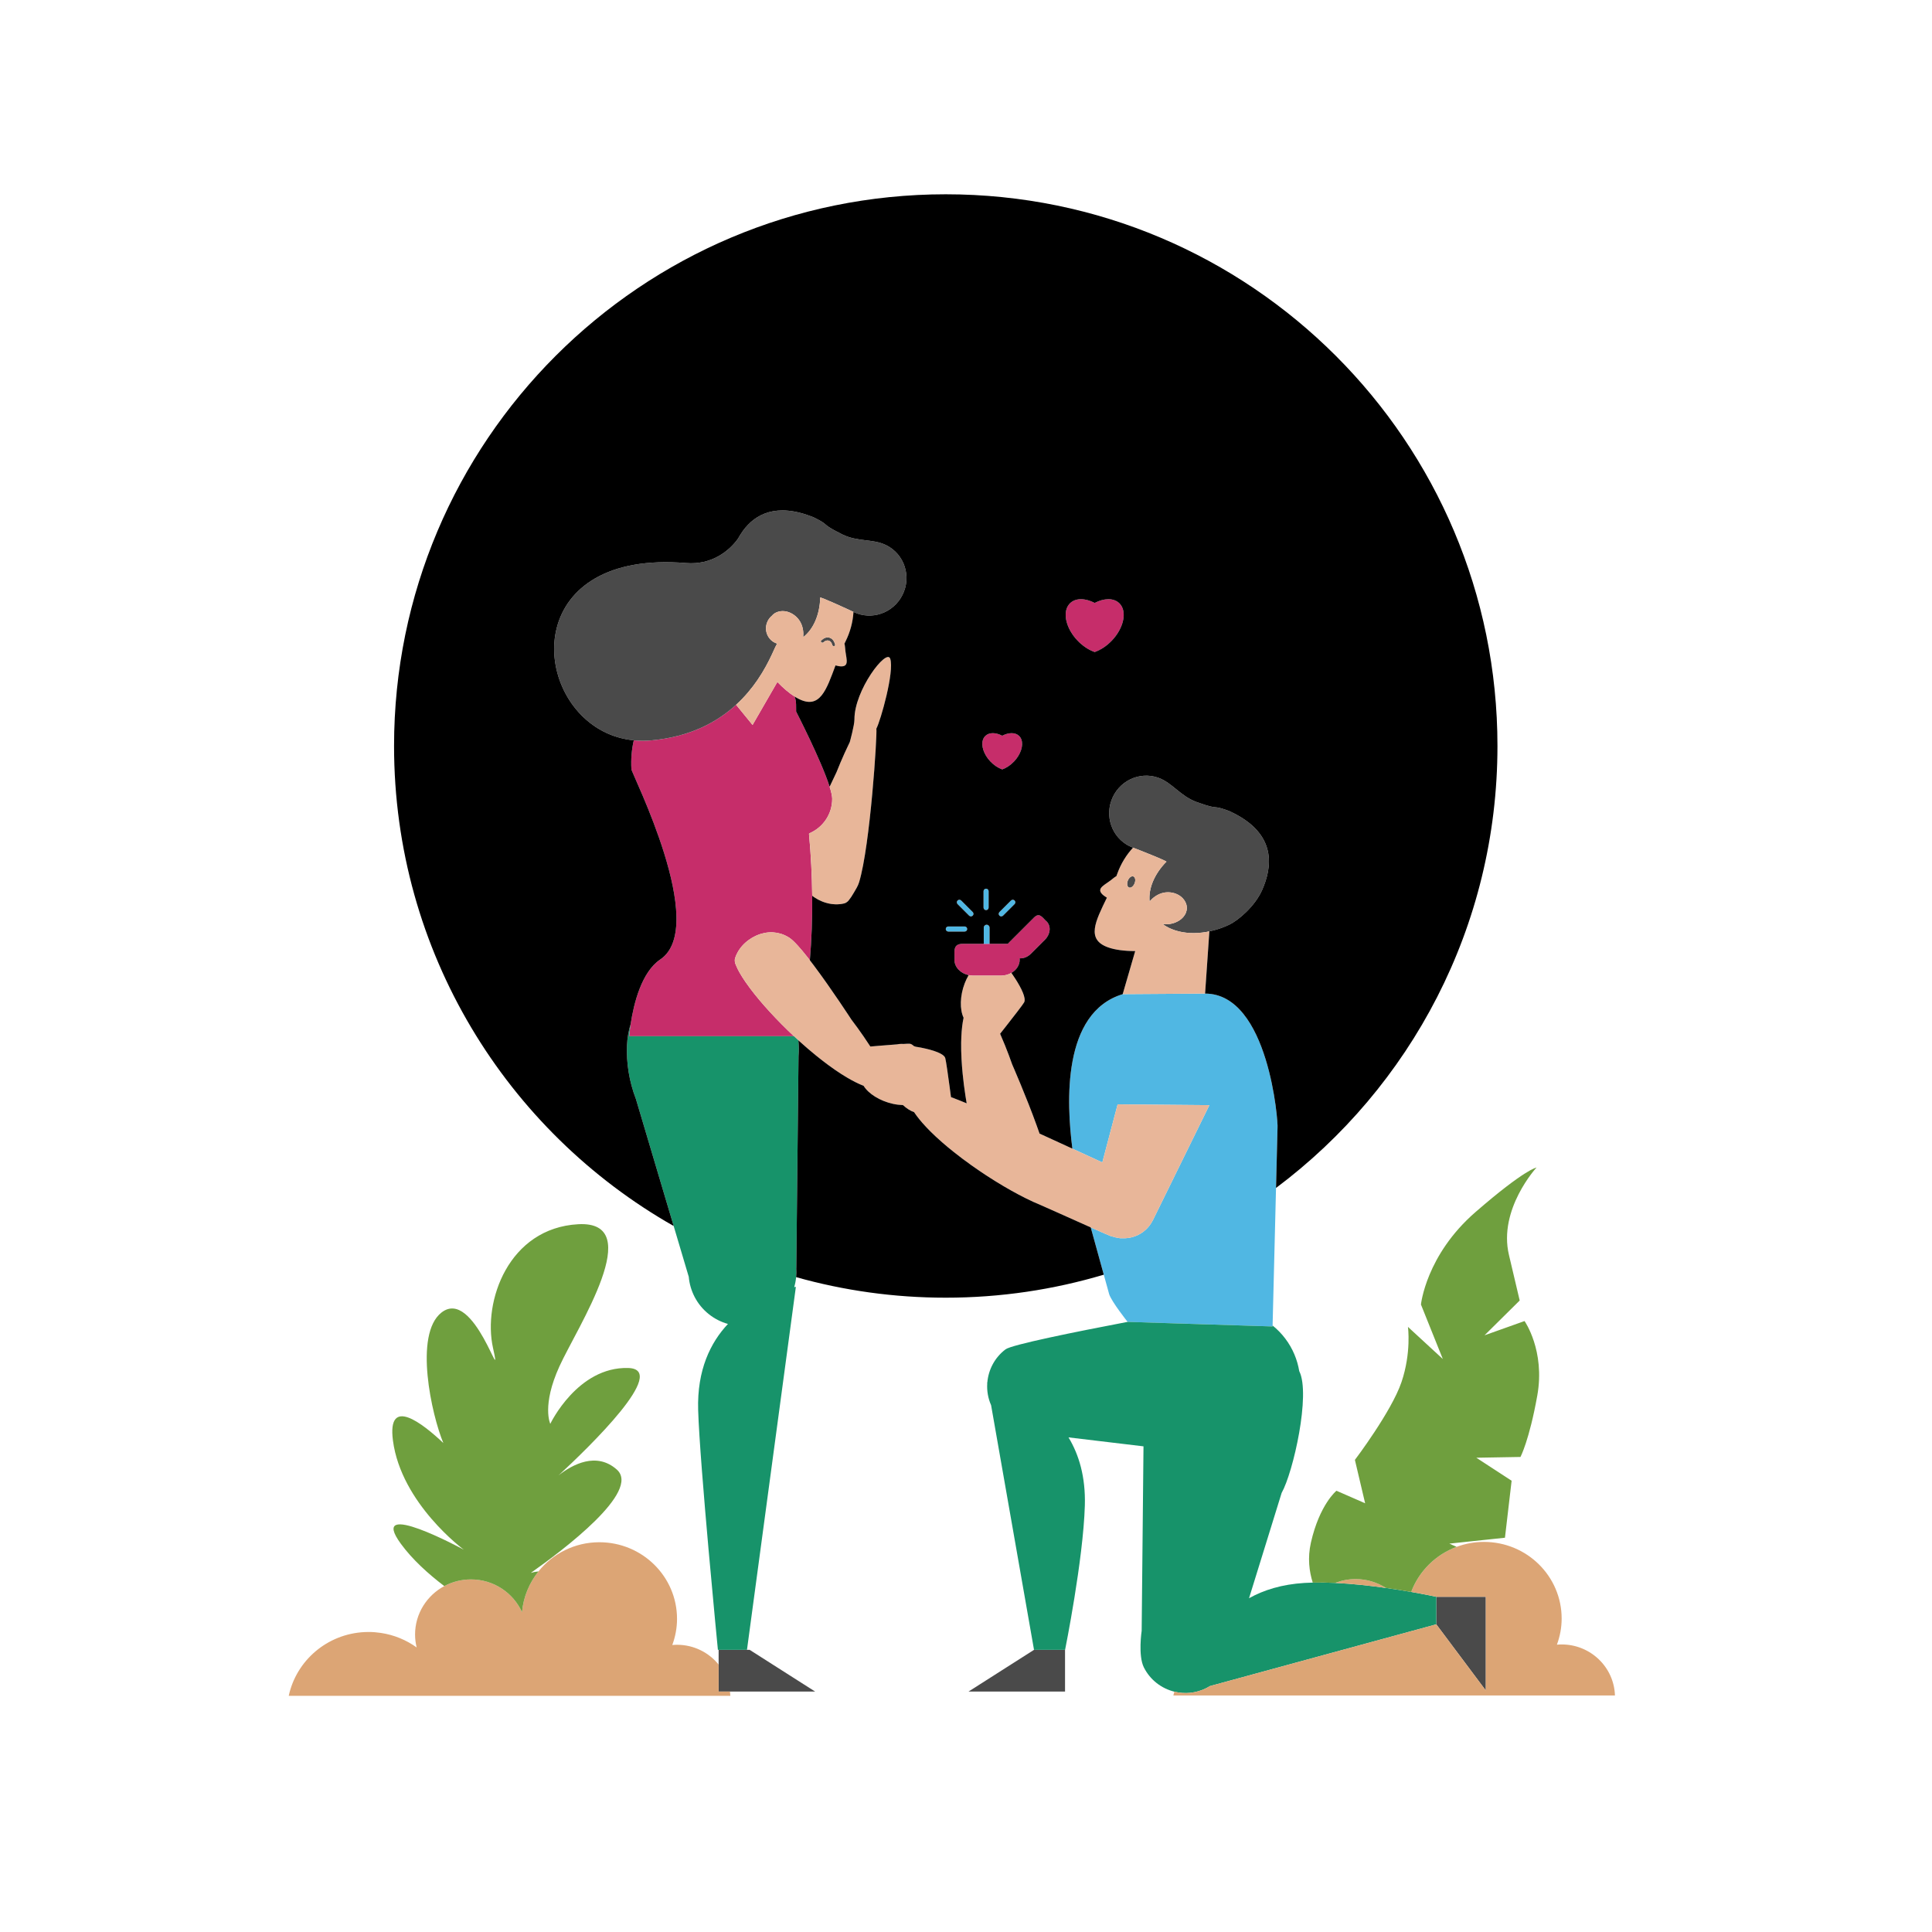 <?xml version="1.0" standalone="no"?>
<svg version="1.1" id="Layer_1" xmlns="http://www.w3.org/2000/svg" xmlns:xlink="http://www.w3.org/1999/xlink" x="0px" y="0px" width="595.28px" height="595.28px" viewBox="0 0 595.28 595.28" enable-background="new 0 0 595.28 595.28" xml:space="preserve">
<path id="color_x5F_8" fill="#c62d6a" d="M303.84,232.917c-1.441-2.354-1.601-4.883-0.213-6.193c1.188-1.12,3.197-1.06,5.173-0.034
	c1.975-1.026,3.983-1.086,5.171,0.034c1.39,1.31,1.229,3.838-0.211,6.191c-0.357,0.584-0.793,1.157-1.304,1.698
	c-1.118,1.186-2.411,2.021-3.656,2.453c-1.247-0.431-2.539-1.267-3.658-2.453C304.631,234.072,304.196,233.499,303.84,232.917z
	 M331.957,197.325c1.632,1.729,3.517,2.947,5.334,3.576c1.815-0.629,3.702-1.848,5.332-3.576c0.745-0.789,1.38-1.624,1.9-2.476
	c2.1-3.432,2.334-7.118,0.309-9.029c-1.731-1.633-4.661-1.545-7.541-0.049c-2.88-1.496-5.812-1.584-7.542,0.049
	c-2.024,1.911-1.792,5.597,0.309,9.03C330.578,195.701,331.213,196.537,331.957,197.325z M231.195,304.635
	c-0.535-0.71-1.036-1.402-1.497-2.072c-0.736-1.069-1.374-2.082-1.901-3.023c-0.357-0.639-0.641-1.229-0.887-1.793
	c-0.125-0.288-0.258-0.58-0.352-0.846c-0.153-0.426-0.19-0.896-0.138-1.393c0.101-0.39,0.238-0.776,0.398-1.16
	c0.048-0.118,0.108-0.233,0.163-0.35c0.126-0.265,0.26-0.53,0.409-0.788c0.075-0.126,0.153-0.251,0.232-0.376
	c0.164-0.256,0.343-0.505,0.53-0.751c0.08-0.105,0.158-0.214,0.244-0.317c0.563-0.684,1.217-1.317,1.941-1.882
	c0.104-0.082,0.217-0.157,0.326-0.237c0.266-0.195,0.541-0.383,0.824-0.559c0.131-0.082,0.264-0.159,0.399-0.236
	c0.29-0.166,0.587-0.317,0.889-0.461c0.126-0.058,0.25-0.121,0.377-0.175c0.431-0.187,0.869-0.354,1.319-0.488
	c0.015-0.003,0.025-0.006,0.038-0.01c0.058-0.018,0.118-0.026,0.175-0.043c0.326-0.089,0.651-0.173,0.983-0.234
	c0.015-0.003,0.029-0.006,0.044-0.008c0.394-0.071,0.791-0.123,1.192-0.149c0.011,0,0.024-0.001,0.034-0.001
	c0.401-0.028,0.806-0.031,1.209-0.01c0.026,0.002,0.053,0.005,0.078,0.008c0.34,0.018,0.682,0.062,1.021,0.117
	c0.052,0.008,0.102,0.008,0.152,0.018c0.061,0.011,0.119,0.029,0.177,0.041c0.125,0.025,0.248,0.063,0.372,0.093
	c0.235,0.053,0.471,0.102,0.705,0.174c0.423,0.137,0.846,0.293,1.264,0.494c0.049,0.023,0.096,0.048,0.143,0.073
	c0.411,0.2,0.818,0.426,1.221,0.694c0.654,0.435,1.493,1.237,2.448,2.276c0.002-0.001,0-0.001,0.002-0.002
	c0,0.001,0,0.001,0.001,0.001c0.939,1.027,1.992,2.296,3.102,3.705c0.229,0.292,0.462,0.594,0.695,0.896
	c0.533-6.217,0.793-12.871,0.723-19.873c-0.062-6.105-0.371-12.47-0.985-19.053c-0.004-0.042-0.007-0.084-0.011-0.126
	c0.025-0.01,0.048-0.023,0.073-0.033c4.162-1.74,7.09-5.843,7.09-10.637c0-0.863-0.299-2.164-0.794-3.73
	c-2.539-8.038-10.322-23.167-10.322-23.167c-0.038-1.233,0.152-3.25-0.485-4.631c-1.694-1.072-3.51-2.615-5.299-4.483l-7.644,13.247
	l-5.072-6.223c-5.79,5.292-14.146,9.913-26.23,10.988c-1.833,0.163-3.595,0.136-5.295-0.031c-0.646,2.791-0.912,5.785-0.731,8.915
	c0.078,1.362,23.979,48.46,8.882,58.612c-5.748,3.865-8.142,13.512-9.119,19.916c-0.219,1.438-0.368,2.716-0.467,3.724h50.783
	C239.416,314.398,234.601,309.16,231.195,304.635z M299.949,300.615h8.36h0.045c1.223,0,2.356-0.318,3.294-0.86
	c1.531-0.884,2.536-2.367,2.536-4.049c0-0.146-0.015-0.288-0.03-0.431c1.179,0.074,2.467-0.392,3.463-1.389l0.025-0.023l4.345-4.345
	l0.023-0.024c1.673-1.673,1.888-4.172,0.479-5.582c-0.096-0.096-0.196-0.183-0.303-0.263c-1.245-1.306-2.069-2.468-3.63-0.908
	l-1.649,1.649l-4.392,4.393l-1.65,1.65c-0.126,0.126-0.229,0.246-0.32,0.363h-2.19h-3.457h-1.783h-3.211h-3.174
	c-3.001,0-2.676,1.91-2.618,4.365c-0.024,0.179-0.038,0.36-0.038,0.544c0,2.289,1.862,4.206,4.379,4.75
	c0.465,0.1,0.949,0.159,1.451,0.159H299.949z"></path>
<path id="color_x5F_7" fill="#50b7e3" d="M291.402,286.243c0-0.435,0.352-0.786,0.786-0.786h5.033c0.434,0,0.787,0.351,0.787,0.786
	c0,0.434-0.354,0.786-0.787,0.786h-5.033C291.754,287.029,291.402,286.677,291.402,286.243z M303.828,273.817
	c-0.434,0-0.785,0.352-0.785,0.786v5.033c0,0.434,0.352,0.786,0.785,0.786c0.435,0,0.786-0.352,0.786-0.786v-5.033
	C304.614,274.169,304.263,273.817,303.828,273.817z M298.602,282.127c0.153,0.153,0.354,0.23,0.557,0.23
	c0.199,0,0.402-0.077,0.555-0.23c0.307-0.307,0.307-0.804,0-1.111l-3.56-3.559c-0.308-0.308-0.804-0.308-1.112,0
	c-0.306,0.307-0.306,0.803,0,1.11L298.602,282.127z M311.503,277.458l-3.56,3.559c-0.307,0.307-0.307,0.804,0,1.111
	c0.154,0.153,0.355,0.23,0.557,0.23s0.401-0.077,0.556-0.23l3.56-3.56c0.307-0.307,0.307-0.803,0-1.11
	C312.309,277.15,311.811,277.15,311.503,277.458z M304.897,285.812c0-0.492-0.399-0.891-0.892-0.891s-0.892,0.399-0.892,0.891v4.985
	h1.783V285.812z M392.108,408.416l1.056-42.392l0.463-18.609c0.242-1.255-2.647-41.275-22.322-41.275l-25.368,0.17
	c-0.006,0.002-0.012,0.004-0.018,0.006c-18.685,5.69-17.332,33.396-15.5,47.599c3.37,1.549,6.906,3.174,9.226,4.243l4.715-17.885
	l28.269,0.246L355.154,376.1l-0.009-0.005c-1.108,2.161-2.993,3.933-5.454,4.831c-1.332,0.487-2.701,0.67-4.032,0.59
	c-0.185,0.015-0.369,0.024-0.549,0.002c-0.833-0.103-1.788-0.323-2.845-0.643c-0.359-0.108-2.938-1.24-6.193-2.689l4.021,14.562
	l1.662,6.021c0.773,2.372,5.684,8.522,5.684,8.522h0.002l44.66,1.41L392.108,408.416z"></path>
<path id="color_x5F_6" fill="#4a4a4a" d="M318.599,508.34h9.556v12.853h-29.731L318.599,508.34z M221.42,512.884
	c1.89,2.332,3.143,5.184,3.497,8.309h26.234l-20.176-12.853h-0.819h-8.736V512.884z M221.42,521.192h3.497
	c-0.354-3.125-1.607-5.977-3.497-8.309V521.192z M359.336,265.55c-3.614,3.717-5.532,8.154-5.121,12.184
	c1.007-1.15,2.26-2.061,3.696-2.511c2.739-0.865,6.253,0.18,7.454,2.992c0.894,2.099-0.157,4.216-2.007,5.39
	c-0.806,0.516-1.675,0.862-2.57,1.03c-0.854,0.169-1.732,0.188-2.587,0.058c1.129,0.85,2.451,1.512,3.926,1.978
	c2.765,0.892,6.042,1.081,9.469,0.503c0.044,0,0.077-0.005,0.115-0.017c0.303-0.051,0.611-0.139,0.917-0.203
	c1.329-0.276,2.669-0.635,4.009-1.143c0.707-0.27,1.412-0.573,2.118-0.902c2.606-1.234,7.88-5.555,10.147-10.718
	c2.902-6.61,5.074-17.368-10.155-24.293l-0.062-0.021c-0.193-0.078-0.4-0.15-0.605-0.223c-4.104-1.461-2.845-0.433-6.502-1.56
	c-0.716-0.221-1.626-0.529-2.801-0.946c-5.139-1.853-7.53-5.958-11.873-7.504c-5.876-2.091-12.355,1.053-14.473,7.009
	c-2.106,5.917,0.87,12.386,6.66,14.528l0.008,0.002l0.124,0.044C350.066,261.523,360.512,265.62,359.336,265.55z M349.199,270.044
	c-0.582-0.216-1.354,0.374-1.715,1.321c-0.357,0.946-0.186,1.887,0.402,2.104c0.579,0.214,1.351-0.376,1.714-1.324
	C349.962,271.202,349.786,270.261,349.199,270.044z M200.574,228.137c12.085-1.076,20.44-5.696,26.23-10.988
	c2.738-2.502,4.899-5.154,6.609-7.654c4.052-5.924,5.559-10.991,6.119-11.167c-0.101-0.024-0.208-0.063-0.305-0.097
	c-2.534-0.908-3.848-3.741-2.921-6.33c0.319-0.892,0.849-1.623,1.531-2.179c0.391-0.478,0.918-0.871,1.578-1.12
	c2.856-1.074,6.05,0.736,7.32,3.313c0.671,1.342,0.883,2.885,0.751,4.401c3.195-2.492,5.069-6.947,5.241-12.133
	c-0.866-0.795,9.326,3.908,10.13,4.305l0.112,0.063l0.008,0.004c5.558,2.692,12.281,0.361,15.095-5.261
	c2.834-5.65,0.611-12.506-4.972-15.292c-4.12-2.069-8.739-0.947-13.629-3.365c-1.117-0.57-1.968-1.007-2.622-1.375
	c-3.35-1.854-1.732-1.662-5.632-3.604c-0.191-0.105-0.388-0.2-0.578-0.28l-0.061-0.034c-11.548-4.607-17.976-0.801-21.642,4.188
	l-0.005,0.011c-0.572,0.789-1.078,1.589-1.527,2.411c-2.645,3.73-8.076,8.185-16.003,7.528c-49.192-4.071-48.46,39.804-25.68,51.79
	c2.854,1.502,6.063,2.489,9.556,2.832C196.979,228.273,198.742,228.3,200.574,228.137z M257.249,198.372
	c-0.167-0.561-0.438-1.078-0.857-1.448c-0.224-0.196-0.485-0.355-0.804-0.451c-0.967-0.289-1.869,0.198-2.559,0.857
	c-0.202,0.198-0.138,0.433,0.028,0.574c0.133,0.113,0.329,0.169,0.51,0.101c0.02-0.005,0.035-0.016,0.052-0.025
	c0.011-0.005,0.022-0.009,0.033-0.016c0.029-0.017,0.055-0.039,0.082-0.065c0.125-0.116,0.249-0.214,0.376-0.294
	c0.968-0.611,2.009-0.142,2.311,1.106c0.116,0.484,0.817,0.476,0.9,0.085c0.005-0.023,0.007-0.049,0.005-0.077
	c0-0.004,0.003-0.008,0.002-0.013c0-0.031-0.005-0.066-0.014-0.102C257.296,198.527,257.271,198.449,257.249,198.372z
	 M442.545,500.485l15.255,20.381v-28.871h-2.841h-12.414v8.388V500.485z"></path>
<path id="color_x5F_5" fill="#e8b699" d="M371.711,287.155c-0.038,0.012-0.071,0.017-0.115,0.017
	c-3.427,0.578-6.704,0.389-9.469-0.503c-1.475-0.466-2.797-1.128-3.926-1.978c0.854,0.13,1.732,0.111,2.587-0.058
	c0.896-0.167,1.765-0.514,2.57-1.03c1.85-1.174,2.9-3.291,2.007-5.39c-1.201-2.812-4.715-3.856-7.454-2.992
	c-1.437,0.45-2.689,1.361-3.696,2.511c-0.411-4.03,1.507-8.467,5.121-12.184c1.176,0.07-9.27-4.026-10.112-4.326l-0.124-0.044
	c-2.057,2.226-3.755,4.954-4.873,8.096c-0.08,0.227-0.163,0.45-0.249,0.672c-0.353,0.2-0.695,0.432-1.019,0.709
	c-2.212,1.903-5.109,2.827-3.503,4.694c0.359,0.417,0.924,0.845,1.593,1.238c-3.5,7.249-6.489,12.869,0.375,15.311
	c2.152,0.766,5.086,1.146,8.349,1.141l-3.854,13.275c0.006-0.002,0.012-0.004,0.018-0.006l25.368-0.17l1.323-19.188
	C372.322,287.016,372.014,287.104,371.711,287.155z M349.601,272.146c-0.363,0.947-1.135,1.538-1.714,1.324
	c-0.588-0.217-0.76-1.159-0.402-2.104c0.36-0.947,1.133-1.538,1.715-1.321C349.786,270.261,349.962,271.202,349.601,272.146z
	 M321.161,349.665c0.452,0.206,4.696,2.153,9.258,4.249c3.37,1.549,6.906,3.174,9.226,4.243l4.715-17.885l28.269,0.246
	L355.154,376.1l-0.009-0.005c-1.108,2.161-2.993,3.933-5.454,4.831c-1.332,0.487-2.701,0.67-4.032,0.59
	c-0.185,0.015-0.369,0.024-0.549,0.002c-0.833-0.103-1.788-0.323-2.845-0.643c-0.359-0.108-2.938-1.24-6.193-2.689
	c-6.095-2.713-14.568-6.538-15.352-6.857c-0.755-0.306-1.539-0.646-2.347-1.015c-5.697-2.603-12.62-6.69-19.041-11.26
	c-1.874-1.333-3.704-2.705-5.448-4.095c-1.225-0.974-2.41-1.957-3.535-2.939c-1.334-1.163-2.596-2.326-3.74-3.474
	c-0.462-0.461-0.898-0.918-1.324-1.373c-1.453-1.554-2.691-3.067-3.643-4.503c-1.123-0.376-2.302-1.145-3.426-2.175
	c-1.043-0.036-2.078-0.161-3.078-0.381c-4.074-0.897-7.609-3.166-9.045-5.558c-1.605-0.618-3.351-1.504-5.181-2.588
	c-0.536-0.317-1.075-0.646-1.626-0.998c-1.366-0.871-2.775-1.853-4.197-2.904c-1.2-0.888-2.416-1.834-3.631-2.82
	c-1.732-1.404-3.467-2.896-5.171-4.439c-0.101-0.091-0.199-0.186-0.299-0.276c-0.457-0.416-0.91-0.837-1.362-1.259
	c-5.211-4.873-10.026-10.111-13.432-14.637c-0.535-0.71-1.036-1.402-1.497-2.072c-0.736-1.069-1.374-2.082-1.901-3.023
	c-0.357-0.639-0.641-1.229-0.887-1.793c-0.125-0.288-0.258-0.58-0.352-0.846c-0.153-0.426-0.19-0.896-0.138-1.393
	c0.101-0.39,0.238-0.776,0.398-1.16c0.048-0.118,0.108-0.233,0.163-0.35c0.126-0.265,0.26-0.53,0.409-0.788
	c0.075-0.126,0.153-0.251,0.232-0.376c0.164-0.256,0.343-0.505,0.53-0.751c0.08-0.105,0.158-0.214,0.244-0.317
	c0.563-0.684,1.217-1.317,1.941-1.882c0.104-0.082,0.217-0.157,0.326-0.237c0.266-0.195,0.541-0.383,0.824-0.559
	c0.131-0.082,0.264-0.159,0.399-0.236c0.29-0.166,0.587-0.317,0.889-0.461c0.126-0.058,0.25-0.121,0.377-0.175
	c0.431-0.187,0.869-0.354,1.319-0.488c0.015-0.003,0.025-0.006,0.038-0.01c0.058-0.018,0.118-0.026,0.175-0.043
	c0.326-0.089,0.651-0.173,0.983-0.234c0.015-0.003,0.029-0.006,0.044-0.008c0.394-0.071,0.791-0.123,1.192-0.149
	c0.011,0,0.024-0.001,0.034-0.001c0.401-0.028,0.806-0.031,1.209-0.01c0.026,0.002,0.053,0.005,0.078,0.008
	c0.34,0.018,0.682,0.062,1.021,0.117c0.052,0.008,0.102,0.008,0.152,0.018c0.061,0.011,0.119,0.029,0.177,0.041
	c0.125,0.025,0.248,0.063,0.372,0.093c0.235,0.053,0.471,0.102,0.705,0.174c0.423,0.137,0.846,0.293,1.264,0.494
	c0.049,0.023,0.096,0.048,0.143,0.073c0.411,0.2,0.818,0.426,1.221,0.694c0.654,0.435,1.493,1.237,2.448,2.276
	c0.002-0.001,0-0.001,0.002-0.002c0,0.001,0,0.001,0.001,0.001c0.939,1.027,1.992,2.296,3.102,3.705
	c0.229,0.292,0.462,0.594,0.695,0.896c0.405,0.525,0.813,1.059,1.229,1.611c5.537,7.381,11.582,16.693,11.582,16.693
	s2.974,3.852,5.827,8.287c0,0,1.281-0.114,3.003-0.255c1.578-0.131,3.529-0.288,5.233-0.411c0.444-0.1,0.903-0.145,1.361-0.149
	c0.192-0.002,0.381,0.011,0.571,0.021c0.98-0.059,1.714-0.088,1.97-0.064c0.408,0.038,0.832,0.303,1.255,0.709
	c0.36,0.121,0.591,0.214,0.591,0.214s0.885,0.128,2.1,0.375c1.374,0.28,3.171,0.717,4.61,1.308c1.208,0.493,2.158,1.096,2.384,1.804
	c0.234,0.737,0.929,5.729,1.375,9.051c0.233,1.712,0.397,2.987,0.397,2.987c1.734,0.643,3.396,1.313,4.831,1.915
	c-0.129-0.754-0.254-1.51-0.37-2.266c-0.351-2.273-0.642-4.541-0.86-6.762c-0.155-1.557-0.275-3.093-0.356-4.583
	c-0.096-1.768-0.139-3.483-0.114-5.104c0.009-0.652,0.031-1.284,0.062-1.906c0.101-2.125,0.324-4.068,0.69-5.75
	c-1.207-2.514-1.156-6.715,0.34-10.609c0.331-0.862,0.737-1.707,1.212-2.519c0.465,0.1,0.949,0.159,1.451,0.159h0.046h8.36h0.045
	c1.223,0,2.356-0.318,3.294-0.86c0.037,0.088,0.063,0.148,0.063,0.148s0.524,0.724,1.193,1.766c0.757,1.182,1.696,2.774,2.276,4.218
	c0.487,1.211,0.718,2.312,0.366,2.967c-0.364,0.682-3.461,4.66-5.531,7.294c-1.066,1.36-1.865,2.367-1.865,2.367
	c2.133,4.823,3.712,9.426,3.712,9.426s4.447,10.174,7.562,18.858c0.072,0.2,0.4,1.124,0.881,2.48
	C320.592,349.407,320.878,349.536,321.161,349.665z M256.421,246.137c0-0.863-0.299-2.164-0.794-3.73
	c1.265-2.716,2.136-4.511,2.136-4.511s1.762-4.536,4.082-9.271c0,0,1.441-5.208,1.427-6.935c-0.076-9.001,9.912-22.007,11.02-18.736
	c1.34,3.952-2.959,19.088-4.264,21.552c0.301,1.695-1.885,36.044-5.319,47.331c-0.378,1.243-1.071,2.253-1.604,3.19
	c-0.546,0.961-1.088,1.778-1.62,2.425c-0.285,0.351-0.669,0.625-1.121,0.837c-0.386,0.117-0.788,0.198-1.198,0.259
	c-0.126,0.02-0.256,0.027-0.384,0.041c-0.293,0.03-0.587,0.052-0.886,0.057c-0.148,0.002-0.296-0.002-0.443-0.004
	c-0.303-0.009-0.608-0.033-0.916-0.066c-0.133-0.015-0.266-0.025-0.398-0.046c-0.875-0.128-1.756-0.36-2.615-0.688
	c-0.123-0.047-0.244-0.105-0.37-0.156c-0.305-0.128-0.606-0.266-0.905-0.417c-0.139-0.071-0.271-0.145-0.406-0.22
	c-0.292-0.163-0.576-0.338-0.855-0.522c-0.114-0.078-0.232-0.151-0.344-0.231c-0.136-0.096-0.256-0.208-0.387-0.309
	c-0.062-6.105-0.371-12.47-0.985-19.053c0.021-0.054,0.041-0.105,0.063-0.16C253.493,255.034,256.421,250.931,256.421,246.137z
	 M252.729,184.183c-0.172,5.186-2.046,9.641-5.241,12.133c0.132-1.516-0.08-3.059-0.751-4.401c-1.271-2.576-4.464-4.386-7.32-3.313
	c-0.66,0.249-1.188,0.642-1.578,1.12c-0.683,0.556-1.212,1.287-1.531,2.179c-0.927,2.588,0.387,5.422,2.921,6.33
	c0.097,0.034,0.204,0.073,0.305,0.097c-0.56,0.176-2.067,5.244-6.119,11.167c-1.71,2.5-3.871,5.151-6.609,7.654l5.072,6.223
	l7.644-13.247c1.789,1.868,3.604,3.411,5.299,4.483c0.444,0.281,0.882,0.537,1.307,0.75c6.514,3.261,8.498-2.787,11.305-10.332
	c0.746,0.21,1.447,0.321,1.995,0.292c2.459-0.134,1.12-2.864,0.963-5.777c-0.025-0.426-0.095-0.834-0.195-1.227
	c0.101-0.215,0.206-0.43,0.313-0.645c1.492-2.981,2.283-6.095,2.465-9.118l-0.112-0.063
	C262.055,188.09,251.862,183.388,252.729,184.183z M257.326,198.72c0.002,0.028,0,0.053-0.005,0.077
	c-0.083,0.39-0.784,0.399-0.9-0.085c-0.302-1.249-1.343-1.717-2.311-1.106c-0.127,0.08-0.251,0.178-0.376,0.294
	c-0.027,0.026-0.053,0.048-0.082,0.065c-0.011,0.007-0.022,0.011-0.033,0.016c-0.017,0.01-0.032,0.021-0.052,0.025
	c-0.181,0.068-0.377,0.012-0.51-0.101c-0.166-0.142-0.23-0.376-0.028-0.574c0.689-0.66,1.592-1.146,2.559-0.857
	c0.318,0.096,0.58,0.254,0.804,0.451c0.42,0.37,0.69,0.887,0.857,1.448c0.022,0.077,0.047,0.155,0.065,0.233
	c0.009,0.036,0.014,0.071,0.014,0.102C257.329,198.712,257.326,198.716,257.326,198.72z"></path>
<path id="color_x5F_4" fill="#17936a" d="M245.299,393.506c-0.098,1.037-0.29,2.069-0.584,3.082c0.318-0.066,0.508-0.1,0.508-0.1
	L230.156,508.34h-8.736h-0.223c0,0-5.594-57.18-6.085-73.908c-0.363-12.363,3.823-20.794,9.18-26.504
	c-2.09-0.582-4.099-1.584-5.901-3.021c-3.711-2.961-5.805-7.188-6.183-11.574l-0.012,0.002l-4.632-15.586l-11.613-39.071
	c-2.15-5.599-2.979-11.242-2.76-16.569c0.09-2.209,0.471-4.412,1.119-6.56c-0.219,1.438-0.368,2.716-0.467,3.724h50.783
	c0.452,0.422,0.905,0.843,1.362,1.259c0.165,1.611,0.184,3.238,0.052,4.858l-0.688,65.313l-0.015,0.003
	C245.405,391.636,245.387,392.572,245.299,393.506z M371.706,520.128c0.38-0.19,0.742-0.4,1.097-0.62l49.737-13.566l19.613-5.35
	l0.392-0.106v-0.103v-8.388c0,0-3.054-0.674-7.729-1.493c-2.272-0.398-4.921-0.831-7.802-1.237
	c-4.832-0.684-10.29-1.291-15.611-1.543c-2.359-0.111-4.688-0.151-6.927-0.097c-0.859,0.021-1.709,0.051-2.537,0.102
	c-6.997,0.426-12.597,2.199-17.091,4.715l10.043-32.438c3.6-6.401,8.99-30.457,5.44-37.512c-0.003-0.007-0.008-0.013-0.011-0.02
	c-0.584-3.531-1.996-6.979-4.306-10.032c-1.158-1.532-2.475-2.873-3.906-4.024l-0.007,0.285l-44.66-1.41
	c-16.279,3.104-35.736,7.041-37.606,8.457c-3.376,2.555-5.288,6.314-5.622,10.224c-0.034-0.006-0.067-0.012-0.067-0.012l0.045,0.257
	c-0.155,2.276,0.231,4.592,1.185,6.749l13.224,75.374h9.556h0.018c0,0,5.594-27.708,6.086-44.437
	c0.261-8.896-1.842-15.744-5.032-21.02l23.104,2.76l-0.564,56.825c0,0-1.157,7.64,0.682,11.296c1.963,3.897,5.461,6.502,9.389,7.47
	C365.039,522.024,368.527,521.729,371.706,520.128z"></path>
<path id="color_x5F_3" fill="#dca575" d="M221.42,521.192h3.497c0.05,0.436,0.094,0.874,0.107,1.319H88.964
	c2.331-10.849,11.821-19.085,23.372-19.642c0.417-0.021,0.832-0.032,1.252-0.032c1.273,0,2.521,0.105,3.742,0.287
	c4.086,0.607,7.849,2.181,11.049,4.479c-0.311-1.274-0.49-2.602-0.49-3.97c0-6.448,3.642-12.058,9.008-14.936
	c2.442-1.311,5.24-2.055,8.216-2.055c7.021,0,13.043,4.149,15.729,10.092c0.416-4.727,2.257-9.044,5.076-12.563
	c4.379-5.464,11.14-8.983,18.751-8.983c13.218,0,23.934,10.571,23.934,23.611c0,2.834-0.533,5.538-1.46,8.054
	c0.48-0.041,0.965-0.072,1.46-0.072c5.194,0,9.808,2.389,12.817,6.101V521.192z M497.592,522.408
	c-0.271-8.728-7.511-15.729-16.422-15.729c-0.495,0-0.979,0.031-1.46,0.072c0.927-2.517,1.46-5.22,1.46-8.054
	c0-13.04-10.716-23.611-23.934-23.611c-2.973,0-5.812,0.55-8.436,1.527c-6.464,2.408-11.585,7.491-13.985,13.888
	c4.676,0.819,7.729,1.493,7.729,1.493h12.414h2.841v28.871l-15.255-20.381l-0.392,0.106l-19.613,5.35l-49.737,13.566
	c-0.354,0.22-0.717,0.43-1.097,0.62c-3.179,1.601-6.667,1.896-9.87,1.106c-0.104,0.391-0.219,0.776-0.305,1.174H497.592z
	 M411.402,487.722c5.321,0.252,10.779,0.859,15.611,1.543c-2.688-1.72-5.889-2.724-9.334-2.724
	C415.462,486.541,413.35,486.969,411.402,487.722z"></path>
<path id="color_x5F_2" fill="#6f9f3e" d="M404.476,487.625c-1.067-3.363-1.641-7.594-0.562-12.337
	c2.678-11.77,7.869-15.965,7.869-15.965l8.836,3.856l-3.153-13.365c0,0,11.274-14.866,14.356-23.969
	c3.082-9.104,1.989-17.013,1.989-17.013l10.747,9.901l-6.739-16.786c0,0,1.535-15.212,16.774-28.462
	c15.239-13.247,18.832-13.751,18.832-13.751s-11.82,12.841-8.5,26.906c3.319,14.066,3.319,14.066,3.319,14.066l-10.835,10.724
	l12.328-4.394c0,0,6.406,9.104,3.93,22.942c-2.478,13.838-5.185,18.933-5.185,18.933l-13.598,0.239l10.872,7.087l-2.053,17.562
	l-17.133,1.815l2.229,0.998c-6.464,2.408-11.585,7.491-13.985,13.888c-2.272-0.398-4.921-0.831-7.802-1.237
	c-2.688-1.72-5.889-2.724-9.334-2.724c-2.218,0-4.33,0.428-6.277,1.181C409.043,487.61,406.714,487.57,404.476,487.625z
	 M160.842,496.736c0.416-4.727,2.257-9.044,5.076-12.563c-0.895,0.089-1.675,0.251-2.355,0.457
	c9.961-7.008,34.034-25.147,26.482-31.836c-6.288-5.568-13.679-1.541-17.921,1.774c9.46-8.744,34.188-32.709,21.425-33.066
	c-15.613-0.435-23.995,17.206-23.995,17.206s-2.702-5.603,2.82-17.72c5.522-12.118,27.172-44.977,5.758-43.783
	c-21.415,1.192-29.437,23.761-26.222,38.142c3.22,14.383-5.72-18.91-15.892-10.925c-8.584,6.741-2.987,31.659,0.581,40.195
	c-6.384-6.031-17.351-14.664-15.525-0.751c2.552,19.438,21.824,33.613,21.824,33.613s-29.988-16.29-19.366-1.785
	c3.54,4.833,8.424,9.253,13.364,13.004c2.442-1.311,5.24-2.055,8.216-2.055C152.133,486.645,158.155,490.794,160.842,496.736z"></path>
<path id="color_x5F_1" fill="#000000" d="M336.072,378.186l4.021,14.562c-15.428,4.604-31.768,7.09-48.691,7.09
	c-15.979,0-31.441-2.209-46.103-6.331c0.088-0.934,0.106-1.87,0.039-2.801l0.015-0.003l0.688-65.313
	c0.132-1.62,0.112-3.247-0.052-4.858c0.101,0.091,0.199,0.186,0.299,0.276c1.704,1.543,3.438,3.035,5.171,4.439
	c1.215,0.986,2.431,1.933,3.631,2.82c1.422,1.052,2.831,2.033,4.197,2.904c0.551,0.353,1.09,0.681,1.626,0.998
	c1.83,1.084,3.575,1.97,5.181,2.588c1.436,2.392,4.971,4.66,9.045,5.558c1,0.22,2.035,0.345,3.078,0.381
	c1.124,1.03,2.303,1.799,3.426,2.175c0.951,1.436,2.189,2.949,3.643,4.503c0.426,0.455,0.862,0.912,1.324,1.373
	c1.145,1.147,2.406,2.311,3.74,3.474c1.125,0.982,2.311,1.966,3.535,2.939c1.744,1.39,3.574,2.762,5.448,4.095
	c6.421,4.569,13.344,8.657,19.041,11.26c0.808,0.368,1.592,0.709,2.347,1.015C321.504,371.647,329.978,375.473,336.072,378.186z
	 M195.951,338.677l11.613,39.071c-51.443-29.225-86.149-84.505-86.149-147.898c0-93.881,76.106-169.987,169.987-169.987
	S461.39,135.968,461.39,229.85c0,55.717-26.807,105.173-68.226,136.175l0.463-18.609c0.242-1.255-2.647-41.275-22.322-41.275
	l1.323-19.188c1.329-0.276,2.669-0.635,4.009-1.143c0.707-0.27,1.412-0.573,2.118-0.902c2.606-1.234,7.88-5.555,10.147-10.718
	c2.902-6.61,5.074-17.368-10.155-24.293l-0.062-0.021c-0.193-0.078-0.4-0.15-0.605-0.223c-4.104-1.461-2.845-0.433-6.502-1.56
	c-0.716-0.221-1.626-0.529-2.801-0.946c-5.139-1.853-7.53-5.958-11.873-7.504c-5.876-2.091-12.355,1.053-14.473,7.009
	c-2.106,5.917,0.87,12.386,6.66,14.528l0.008,0.002c-2.057,2.226-3.755,4.954-4.873,8.096c-0.08,0.227-0.163,0.45-0.249,0.672
	c-0.353,0.2-0.695,0.432-1.019,0.709c-2.212,1.903-5.109,2.827-3.503,4.694c0.359,0.417,0.924,0.845,1.593,1.238
	c-3.5,7.249-6.489,12.869,0.375,15.311c2.152,0.766,5.086,1.146,8.349,1.141l-3.854,13.275c-18.685,5.69-17.332,33.396-15.5,47.599
	c-4.562-2.096-8.806-4.043-9.258-4.249c-0.283-0.129-0.569-0.258-0.856-0.386c-0.48-1.356-0.809-2.28-0.881-2.48
	c-3.114-8.685-7.562-18.858-7.562-18.858s-1.579-4.603-3.712-9.426c0,0,0.799-1.007,1.865-2.367c2.07-2.634,5.167-6.612,5.531-7.294
	c0.352-0.655,0.121-1.756-0.366-2.967c-0.58-1.443-1.52-3.036-2.276-4.218c-0.669-1.042-1.193-1.766-1.193-1.766
	s-0.025-0.061-0.063-0.148c1.531-0.884,2.536-2.367,2.536-4.049c0-0.146-0.015-0.288-0.03-0.431
	c1.179,0.074,2.467-0.392,3.463-1.389l0.025-0.023l4.345-4.345l0.023-0.024c1.673-1.673,1.888-4.172,0.479-5.582
	c-0.096-0.096-0.196-0.183-0.303-0.263c-1.245-1.306-2.069-2.468-3.63-0.908l-1.649,1.649l-4.392,4.393l-1.65,1.65
	c-0.126,0.126-0.229,0.246-0.32,0.363h-2.19h-3.457v-4.985c0-0.492-0.399-0.891-0.892-0.891s-0.892,0.399-0.892,0.891v4.985h-3.211
	h-3.174c-3.001,0-2.676,1.91-2.618,4.365c-0.024,0.179-0.038,0.36-0.038,0.544c0,2.289,1.862,4.206,4.379,4.75
	c-0.475,0.812-0.881,1.656-1.212,2.519c-1.496,3.895-1.547,8.096-0.34,10.609c-0.366,1.682-0.59,3.625-0.69,5.75
	c-0.03,0.622-0.053,1.254-0.062,1.906c-0.024,1.62,0.019,3.336,0.114,5.104c0.081,1.49,0.201,3.026,0.356,4.583
	c0.219,2.221,0.51,4.488,0.86,6.762c0.116,0.756,0.241,1.512,0.37,2.266c-1.435-0.602-3.097-1.272-4.831-1.915
	c0,0-0.164-1.275-0.397-2.987c-0.446-3.321-1.141-8.313-1.375-9.051c-0.226-0.708-1.176-1.311-2.384-1.804
	c-1.439-0.591-3.236-1.027-4.61-1.308c-1.215-0.247-2.1-0.375-2.1-0.375s-0.23-0.093-0.591-0.214
	c-0.423-0.406-0.847-0.671-1.255-0.709c-0.256-0.023-0.99,0.006-1.97,0.064c-0.19-0.011-0.379-0.023-0.571-0.021
	c-0.458,0.005-0.917,0.05-1.361,0.149c-1.704,0.123-3.655,0.28-5.233,0.411c-1.722,0.141-3.003,0.255-3.003,0.255
	c-2.854-4.436-5.827-8.287-5.827-8.287s-6.045-9.313-11.582-16.693c-0.415-0.552-0.823-1.086-1.229-1.611
	c0.533-6.217,0.793-12.871,0.723-19.873c0.131,0.101,0.251,0.213,0.387,0.309c0.111,0.08,0.229,0.154,0.344,0.231
	c0.279,0.184,0.563,0.36,0.855,0.522c0.135,0.076,0.268,0.149,0.406,0.22c0.299,0.151,0.601,0.29,0.905,0.417
	c0.126,0.051,0.247,0.109,0.37,0.156c0.859,0.329,1.74,0.561,2.615,0.688c0.133,0.021,0.266,0.031,0.398,0.046
	c0.308,0.033,0.613,0.057,0.916,0.066c0.147,0.002,0.295,0.006,0.443,0.004c0.299-0.005,0.593-0.027,0.886-0.057
	c0.128-0.014,0.258-0.021,0.384-0.041c0.41-0.061,0.813-0.143,1.198-0.259c0.452-0.211,0.836-0.486,1.121-0.837
	c0.532-0.647,1.074-1.464,1.62-2.425c0.533-0.938,1.227-1.947,1.604-3.19c3.435-11.287,5.62-45.636,5.319-47.331
	c1.305-2.464,5.604-17.601,4.264-21.552c-1.107-3.271-11.096,9.735-11.02,18.736c0.015,1.728-1.427,6.935-1.427,6.935
	c-2.32,4.735-4.082,9.271-4.082,9.271s-0.871,1.795-2.136,4.511c-2.539-8.038-10.322-23.167-10.322-23.167
	c-0.038-1.233,0.152-3.25-0.485-4.631c0.444,0.281,0.882,0.537,1.307,0.75c6.514,3.261,8.498-2.787,11.305-10.332
	c0.746,0.21,1.447,0.321,1.995,0.292c2.459-0.134,1.12-2.864,0.963-5.777c-0.025-0.426-0.095-0.834-0.195-1.227
	c0.101-0.215,0.206-0.43,0.313-0.645c1.492-2.981,2.283-6.095,2.465-9.118l0.008,0.004c5.558,2.692,12.281,0.361,15.095-5.261
	c2.834-5.65,0.611-12.506-4.972-15.292c-4.12-2.069-8.739-0.947-13.629-3.365c-1.117-0.57-1.968-1.007-2.622-1.375
	c-3.35-1.854-1.732-1.662-5.632-3.604c-0.191-0.105-0.388-0.2-0.578-0.28l-0.061-0.034c-11.548-4.607-17.976-0.801-21.642,4.188
	l-0.005,0.011c-0.572,0.789-1.078,1.589-1.527,2.411c-2.645,3.73-8.076,8.185-16.003,7.528c-49.192-4.071-48.46,39.804-25.68,51.79
	c2.854,1.502,6.063,2.489,9.556,2.832c-0.646,2.791-0.912,5.785-0.731,8.915c0.078,1.362,23.979,48.46,8.882,58.612
	c-5.748,3.865-8.142,13.512-9.119,19.916c-0.648,2.147-1.029,4.351-1.119,6.56C192.972,327.435,193.801,333.078,195.951,338.677z
	 M330.058,194.851c0.521,0.85,1.155,1.686,1.899,2.474c1.632,1.729,3.517,2.947,5.334,3.576c1.815-0.629,3.702-1.848,5.332-3.576
	c0.745-0.789,1.38-1.624,1.9-2.476c2.1-3.432,2.334-7.118,0.309-9.029c-1.731-1.633-4.661-1.545-7.541-0.049
	c-2.88-1.496-5.812-1.584-7.542,0.049C327.725,187.731,327.957,191.418,330.058,194.851z M304.614,274.604
	c0-0.434-0.352-0.786-0.786-0.786c-0.434,0-0.785,0.352-0.785,0.786v5.033c0,0.434,0.352,0.786,0.785,0.786
	c0.435,0,0.786-0.352,0.786-0.786V274.604z M312.615,277.458c-0.307-0.308-0.805-0.308-1.112,0l-3.56,3.559
	c-0.307,0.307-0.307,0.804,0,1.111c0.154,0.153,0.355,0.23,0.557,0.23s0.401-0.077,0.556-0.23l3.56-3.56
	C312.922,278.261,312.922,277.764,312.615,277.458z M303.84,232.917c0.356,0.583,0.791,1.156,1.302,1.696
	c1.119,1.186,2.411,2.021,3.658,2.453c1.245-0.431,2.538-1.267,3.656-2.453c0.511-0.541,0.946-1.114,1.304-1.698
	c1.439-2.353,1.601-4.881,0.211-6.191c-1.188-1.12-3.196-1.06-5.171-0.034c-1.976-1.026-3.985-1.086-5.173,0.034
	C302.239,228.034,302.398,230.562,303.84,232.917z M295.041,278.567l3.561,3.56c0.153,0.153,0.354,0.23,0.557,0.23
	c0.199,0,0.402-0.077,0.555-0.23c0.307-0.307,0.307-0.804,0-1.111l-3.56-3.559c-0.308-0.308-0.804-0.308-1.112,0
	C294.735,277.764,294.735,278.261,295.041,278.567z M291.402,286.243c0,0.434,0.352,0.786,0.786,0.786h5.033
	c0.434,0,0.787-0.352,0.787-0.786c0-0.435-0.354-0.786-0.787-0.786h-5.033C291.754,285.458,291.402,285.809,291.402,286.243z
	 M249.258,256.807c0.004,0.042,0.007,0.084,0.011,0.126c0.021-0.054,0.041-0.105,0.063-0.16
	C249.306,256.784,249.283,256.797,249.258,256.807z"></path>
</svg>